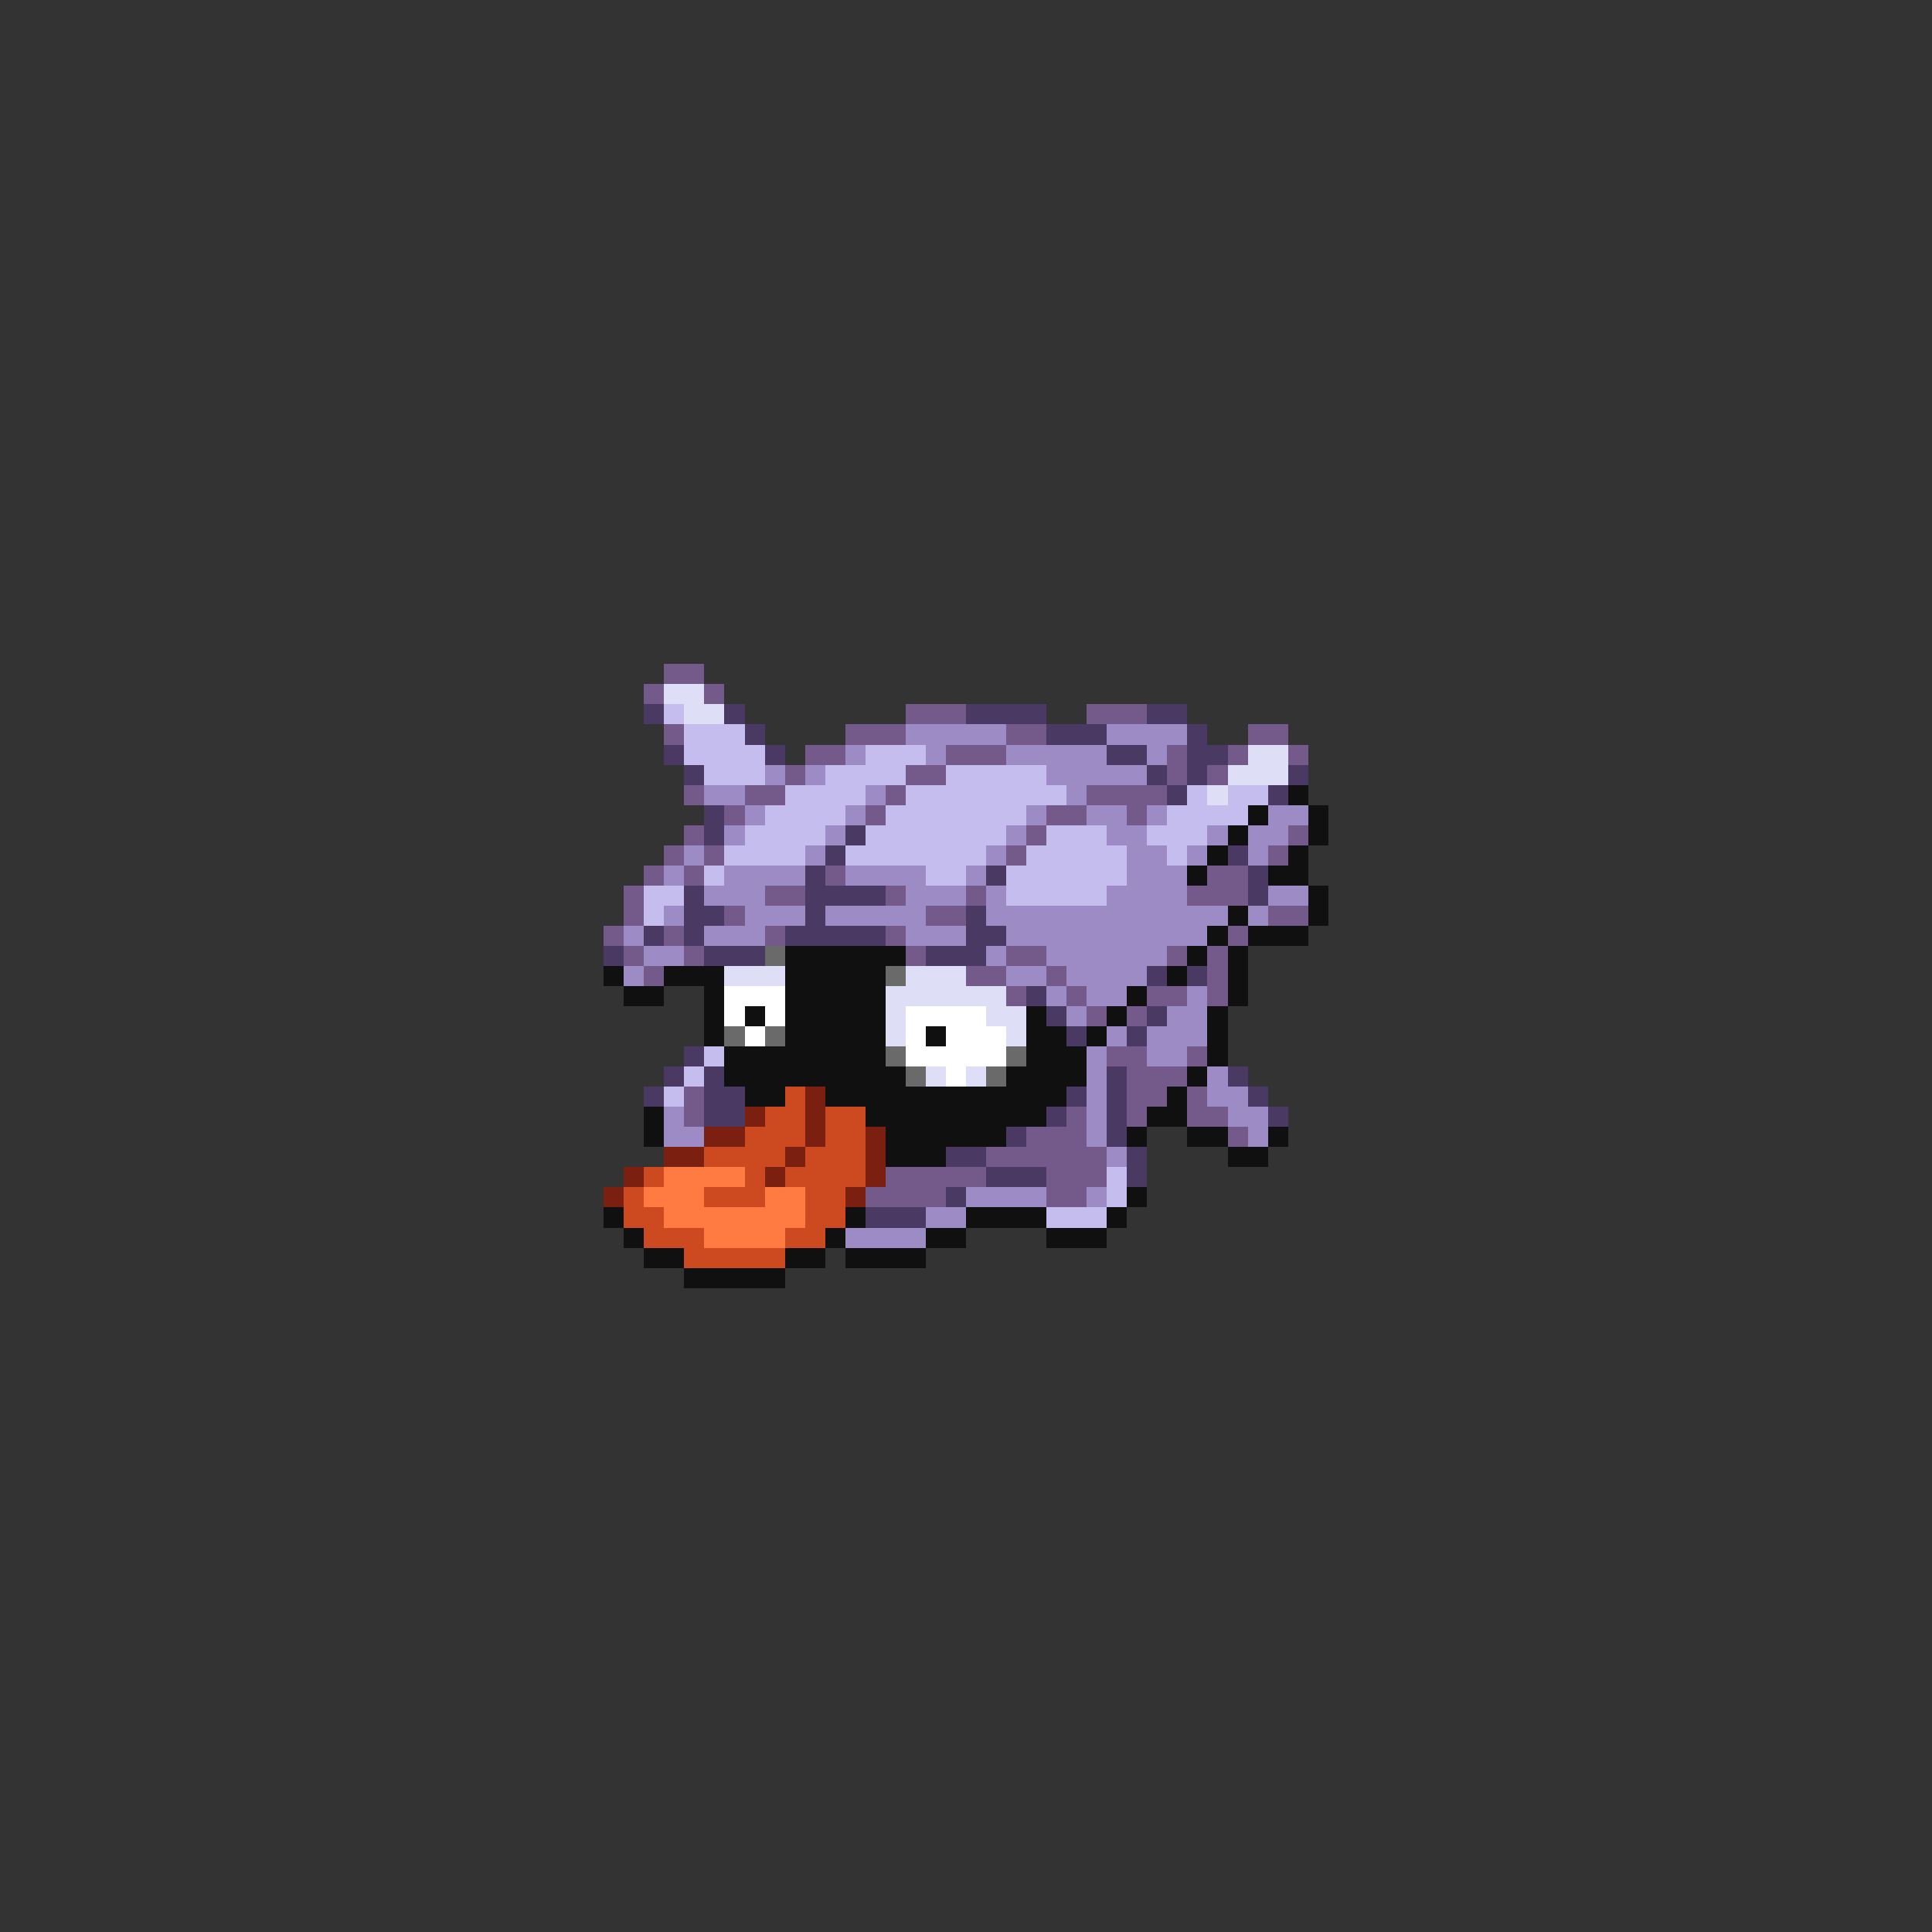 <svg xmlns="http://www.w3.org/2000/svg" viewBox="0 -0.5 96 96" shape-rendering="crispEdges">
<rect x="0" y="-0.5" width="96" height="96" fill="#333333" stroke="none"/>
<path stroke="#735a8b" d="M33 33h2M32 34h1M35 34h1M45 35h3M54 35h3M33 36h1M42 36h3M50 36h2M62 36h2M40 37h2M47 37h3M58 37h1M61 37h1M64 37h1M39 38h1M45 38h2M58 38h1M60 38h1M34 39h1M37 39h2M44 39h1M54 39h4M36 40h1M43 40h1M52 40h2M56 40h1M34 41h1M51 41h1M64 41h1M33 42h1M35 42h1M50 42h1M63 42h1M32 43h1M34 43h1M41 43h1M60 43h2M31 44h1M38 44h2M44 44h1M48 44h1M59 44h3M31 45h1M36 45h1M46 45h2M63 45h2M30 46h1M33 46h1M38 46h1M44 46h1M61 46h1M31 47h1M34 47h1M45 47h1M50 47h2M58 47h1M60 47h1M32 48h1M48 48h2M52 48h1M60 48h1M50 49h1M53 49h1M57 49h2M60 49h1M54 50h1M56 50h1M55 52h2M59 52h1M56 53h3M34 54h1M56 54h2M59 54h1M34 55h1M53 55h1M56 55h1M59 55h2M51 56h3M61 56h1M49 57h6M44 58h5M52 58h3M43 59h4M52 59h2" />
<path stroke="#dedef6" d="M33 34h2M34 35h2M62 37h2M61 38h3M60 39h1M36 48h3M45 48h3M44 49h6M44 50h1M49 50h2M44 51h1M50 51h1M46 53h1M48 53h1" />
<path stroke="#4a3962" d="M32 35h1M36 35h1M48 35h4M57 35h2M37 36h1M52 36h3M59 36h1M33 37h1M38 37h1M55 37h2M59 37h2M34 38h1M57 38h1M59 38h1M64 38h1M58 39h1M63 39h1M35 40h1M35 41h1M42 41h1M41 42h1M61 42h1M40 43h1M49 43h1M62 43h1M34 44h1M40 44h4M62 44h1M34 45h2M40 45h1M48 45h1M32 46h1M34 46h1M39 46h5M48 46h2M30 47h1M35 47h3M46 47h3M57 48h1M59 48h1M51 49h1M52 50h1M57 50h1M53 51h1M56 51h1M34 52h1M33 53h1M35 53h1M55 53h1M61 53h1M32 54h1M35 54h2M53 54h1M55 54h1M62 54h1M35 55h2M52 55h1M55 55h1M63 55h1M50 56h1M55 56h1M47 57h2M56 57h1M49 58h3M56 58h1M47 59h1M43 60h3" />
<path stroke="#c5bdee" d="M33 35h1M34 36h3M34 37h4M43 37h3M35 38h3M41 38h4M47 38h5M39 39h4M45 39h8M59 39h1M61 39h2M38 40h4M44 40h7M58 40h4M37 41h4M43 41h7M52 41h3M57 41h3M36 42h4M42 42h7M51 42h5M58 42h1M35 43h1M46 43h2M50 43h6M32 44h2M50 44h5M32 45h1M35 52h1M34 53h1M33 54h1M55 58h1M55 59h1M52 60h3" />
<path stroke="#9c8bc5" d="M45 36h5M55 36h4M42 37h1M46 37h1M50 37h5M57 37h1M38 38h1M40 38h1M52 38h5M35 39h2M43 39h1M53 39h1M37 40h1M42 40h1M51 40h1M54 40h2M57 40h1M63 40h2M36 41h1M41 41h1M50 41h1M55 41h2M60 41h1M62 41h2M34 42h1M40 42h1M49 42h1M56 42h2M59 42h1M62 42h1M33 43h1M36 43h4M42 43h4M48 43h1M56 43h3M35 44h3M45 44h3M49 44h1M55 44h4M63 44h2M33 45h1M37 45h3M41 45h5M49 45h12M62 45h1M31 46h1M35 46h3M45 46h3M50 46h10M32 47h2M49 47h1M52 47h6M31 48h1M50 48h2M53 48h4M52 49h1M54 49h2M59 49h1M53 50h1M58 50h2M55 51h1M57 51h3M54 52h1M57 52h2M54 53h1M60 53h1M54 54h1M60 54h2M33 55h1M54 55h1M61 55h2M33 56h2M54 56h1M62 56h1M55 57h1M48 59h4M54 59h1M46 60h2M42 61h4" />
<path stroke="#101010" d="M64 39h1M62 40h1M65 40h1M61 41h1M65 41h1M60 42h1M64 42h1M59 43h1M63 43h2M65 44h1M61 45h1M65 45h1M60 46h1M62 46h3M39 47h6M59 47h1M61 47h1M30 48h1M33 48h3M39 48h5M58 48h1M61 48h1M31 49h2M35 49h1M39 49h5M56 49h1M61 49h1M35 50h1M37 50h1M39 50h5M51 50h1M55 50h1M60 50h1M35 51h1M39 51h5M46 51h1M51 51h2M54 51h1M60 51h1M36 52h8M51 52h3M60 52h1M36 53h9M50 53h4M59 53h1M37 54h2M41 54h12M58 54h1M32 55h1M43 55h9M57 55h2M32 56h1M44 56h6M56 56h1M59 56h2M63 56h1M44 57h3M61 57h2M56 59h1M30 60h1M42 60h1M48 60h4M55 60h1M31 61h1M41 61h1M46 61h2M52 61h3M32 62h2M39 62h2M42 62h4M34 63h5" />
<path stroke="#6a6a6a" d="M38 47h1M44 48h1M36 51h1M38 51h1M44 52h1M50 52h1M45 53h1M49 53h1" />
<path stroke="#ffffff" d="M36 49h3M36 50h1M38 50h1M45 50h4M37 51h1M45 51h1M47 51h3M45 52h5M47 53h1" />
<path stroke="#cd4a20" d="M39 54h1M38 55h2M41 55h2M37 56h3M41 56h2M35 57h4M40 57h3M32 58h1M37 58h1M39 58h4M31 59h1M35 59h3M40 59h2M31 60h2M40 60h2M32 61h3M39 61h2M34 62h5" />
<path stroke="#7b2010" d="M40 54h1M37 55h1M40 55h1M35 56h2M40 56h1M43 56h1M33 57h2M39 57h1M43 57h1M31 58h1M38 58h1M43 58h1M30 59h1M42 59h1" />
<path stroke="#ff7b41" d="M33 58h4M32 59h3M38 59h2M33 60h7M35 61h4" />
</svg>